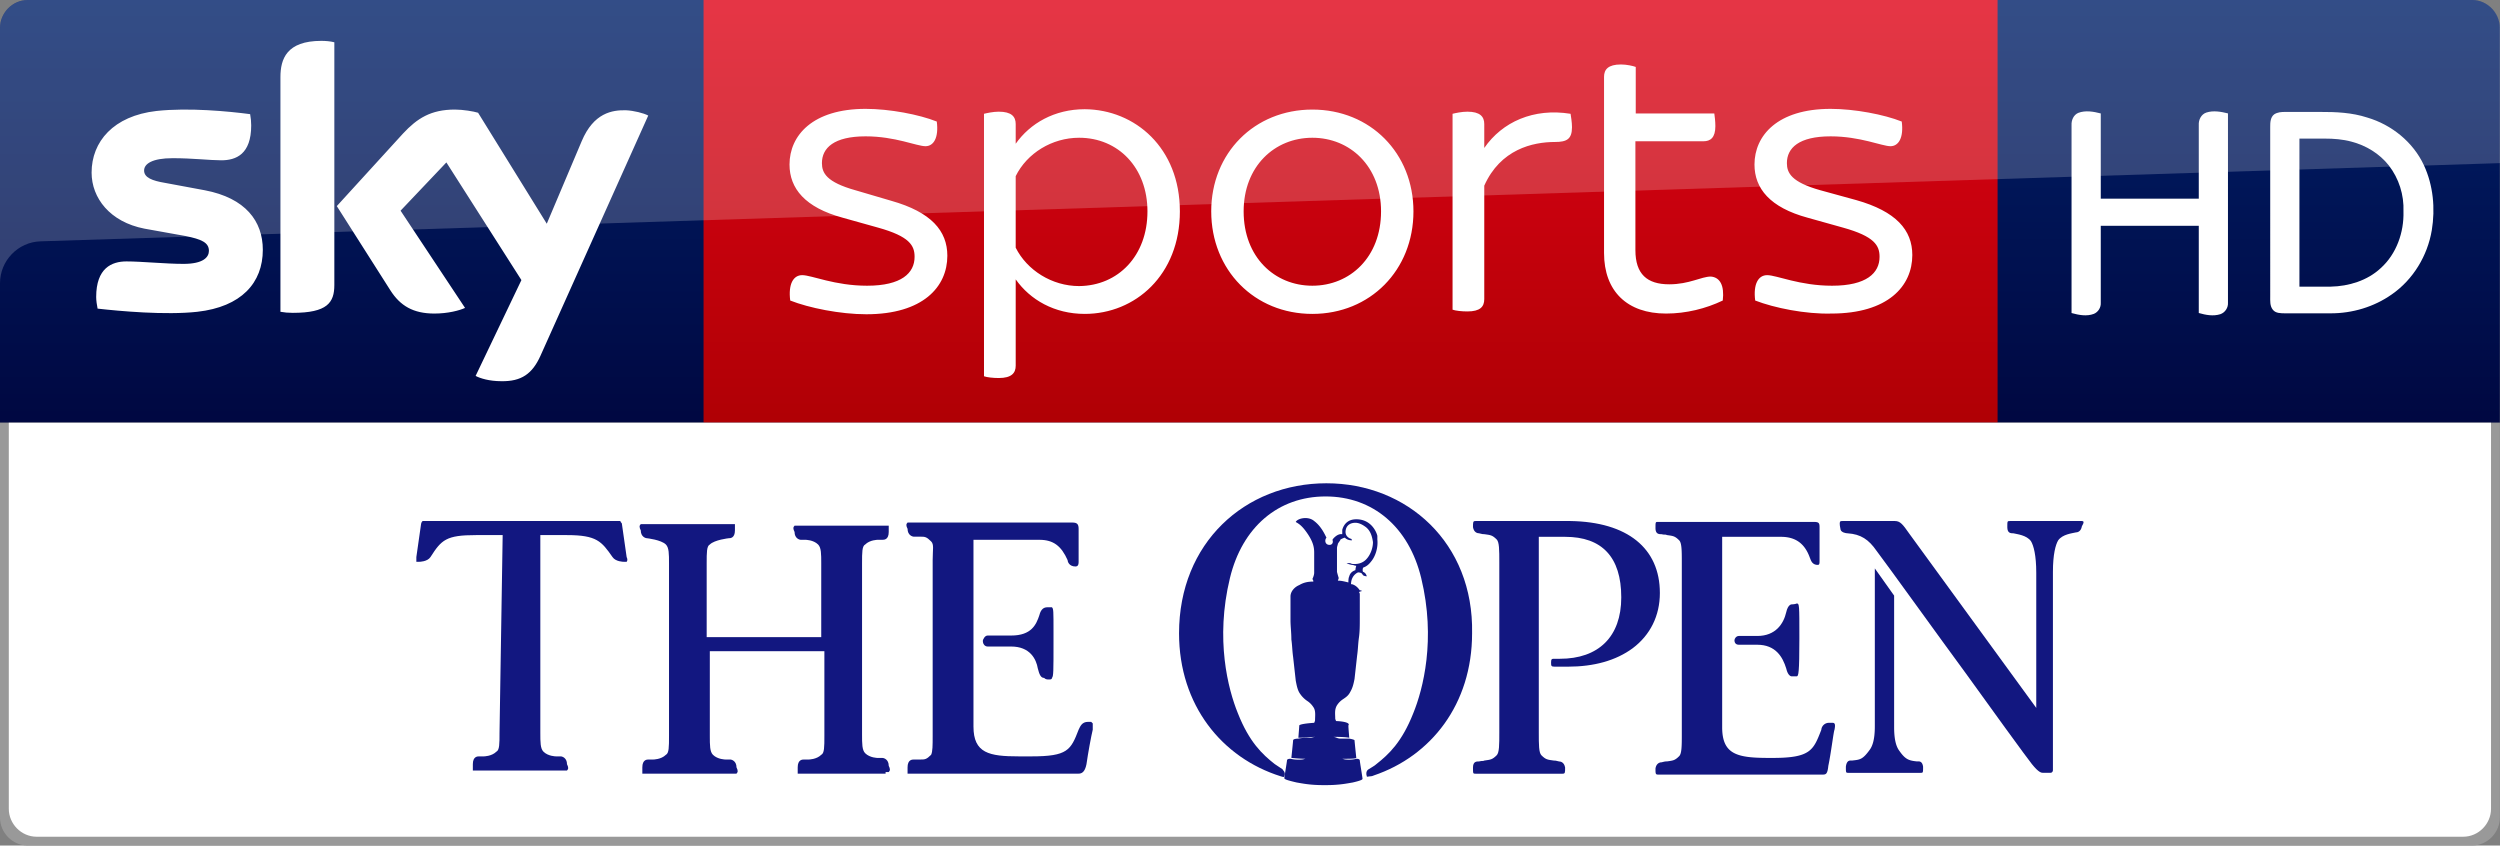 <svg width="709.61" height="240" xmlns="http://www.w3.org/2000/svg">
    <rect width="100%" height="100%" fill="#808080" stroke="none"/>
    <defs>
        <linearGradient id="b" x1="-8599.2" x2="-8599.2" y1="-4719.4" y2="-4553.6" gradientTransform="rotate(180 -4107.9 -2290.4)" gradientUnits="userSpaceOnUse">
            <stop stop-color="#a80002" offset="0"/>
            <stop stop-color="#ea021a" offset="1"/>
        </linearGradient>
        <linearGradient id="a" x1="99.851" x2="99.851" y1="138.67" y2="-27.096" gradientTransform="matrix(-1 0 0 1 709.56 0)" gradientUnits="userSpaceOnUse">
            <stop stop-color="#00043b" offset="0"/>
            <stop stop-color="#002672" offset="1"/>
        </linearGradient>
    </defs>
    <path d="M7.9 0C3.5 0 0 3.7 0 7.9V120h709.56V7.9c0-4.2-3.5-7.9-7.9-7.9z" fill="url(#a)"/>
    <g fill="#fff">
        <path d="M589.906 32.04c2.05-.782 4.324-.37 6.384.159v24.196h27.82v-20.89c-.096-1.478.677-3.062 2.141-3.556 2.007-.653 4.147-.25 6.144.24V85.92c.091 1.416-.806 2.789-2.15 3.255-2.011.648-4.157.24-6.135-.332V64.085h-27.82v21.869c.081 1.325-.73 2.63-1.964 3.134-2.054.778-4.29.327-6.33-.235V35.535c-.078-1.402.556-2.919 1.91-3.495zM645.528 32.448c.929-.6 2.008-.683 3.094-.675h9.92c4.52-.014 9.03.17 13.372 1.587 6.936 2.04 13.027 6.95 16.1 13.541 2.649 5.722 3.254 12.26 2.236 18.446-1.21 7.244-5.3 14.021-11.362 18.221-5.03 3.547-11.198 5.381-17.337 5.367h-12.98c-1.185-.03-2.62.024-3.431-1.008-.898-1.1-.744-2.597-.754-3.917V35.98c-.005-1.233.058-2.72 1.142-3.532m7.152 6.892v42.02h8.89c5.107-.1 10.387-1.709 14.18-5.246 4.473-4.023 6.628-10.162 6.46-16.095.187-4.675-1.291-9.379-4.171-13.075-2.65-3.36-6.48-5.673-10.603-6.744-2.47-.668-4.997-.86-7.538-.86z"/>
    </g>
    <path d="M199.7 0H567v120H199.7z" fill="url(#b)"/>
    <path d="M135 106.7c1.3.7 3.9 1.5 7.3 1.5 5.7.1 8.8-2.1 11.1-7.2L184 32.8c-1.3-.7-4.1-1.4-6.3-1.5-3.9-.1-9.2.7-12.6 8.8l-9.9 23.4L135.7 32c-1.3-.4-4.3-.9-6.6-.9-6.8 0-10.7 2.5-14.7 6.8L95.6 58.5l15.2 23.9c2.8 4.4 6.5 6.6 12.5 6.6 3.9 0 7.2-.9 8.7-1.6l-18.3-27.6 13-13.7L148 79.5zM94.9 80.9c0 5-2 7.9-11.8 7.9-1.3 0-2.4-.1-3.5-.3V21.9c0-5.1 1.7-10.3 11.6-10.3 1.2 0 2.5.1 3.7.4zm-20.3-10c0 9.4-6.1 16.2-18.6 17.6-9 1-22.1-.2-28.3-.9-.2-1-.4-2.3-.4-3.3 0-8.2 4.4-10.1 8.6-10.1 4.3 0 11.1.7 16.2.7 5.6 0 7.2-1.9 7.2-3.7 0-2.4-2.2-3.3-6.6-4.2L41 64.9C31.2 63 26 56.2 26 49c0-8.8 6.2-16.1 18.4-17.5 9.2-1 20.5.1 26.6.9.2 1.1.3 2.1.3 3.2 0 8.2-4.3 9.9-8.5 9.9-3.2 0-8.1-.6-13.8-.6-5.8 0-8.1 1.6-8.1 3.5 0 2 2.3 2.9 5.9 3.5L58.1 54c11.6 2.2 16.5 8.8 16.5 16.9m149.7 14.4c-.6-4.7.9-7.2 3.4-7.2 2.7 0 9.2 3 18.4 3 9.8 0 13.5-3.6 13.5-8.2 0-3.2-1.4-5.8-10.4-8.3l-10-2.8c-10.7-2.9-15.1-8.3-15.1-15.1 0-8.2 6.5-15.8 21.6-15.8 6.8 0 15.2 1.6 20.2 3.6.6 4.6-.9 7-3.2 7-2.5 0-8.6-2.8-17-2.8-9 0-12.4 3.3-12.4 7.6 0 2.8 1.3 5.4 9.5 7.7l10.2 3c11.3 3.2 15.9 8.5 15.9 15.6 0 8.8-6.9 16.6-23 16.6-7.4 0-16.3-1.8-21.6-3.9M334.9 60c0 18.1-12.7 29.1-27 29.1-8.6 0-15.5-4-19.6-9.8v24.5c0 2.1-1.2 3.5-4.8 3.5-1.6 0-3.4-.2-4.2-.5V32.3c.8-.2 2.6-.6 4.2-.6 3.6 0 4.8 1.4 4.8 3.5v5.6c4.1-5.8 11-9.8 19.6-9.8 14.3.1 27 11 27 29m-9.2 0c0-12.4-8.3-20.9-19.4-20.9-7.7 0-14.8 4.4-18 10.9v20.3c3.2 6.4 10.3 10.9 18 10.9 11.1-.1 19.4-8.6 19.4-21.2m18.1 0c0-16.6 12.3-28.9 28.7-28.9 16.5 0 28.7 12.4 28.7 28.9 0 16.7-12.3 29.1-28.7 29.1S343.8 76.7 343.8 60m48.2 0c0-12.8-8.8-20.9-19.5-20.9S353 47.2 353 60c0 13 8.8 21.1 19.5 21.1S392 73 392 60m54.2-23.9c0 3.4-1.5 4.2-4.8 4.2-6.4 0-15.5 2.1-20.1 12.4v32.2c0 2.2-1.2 3.5-4.8 3.5-1.6 0-3.4-.2-4.2-.5V32.3c.8-.2 2.6-.6 4.2-.6 3.6 0 4.8 1.4 4.8 3.5V42c5.1-7.4 14-11.4 24.5-9.7.1.7.4 2.4.4 3.8m52 49.2c-.6-4.7.9-7.2 3.4-7.2 2.7 0 9.2 3 18.4 3 9.8 0 13.5-3.6 13.5-8.2 0-3.2-1.4-5.8-10.4-8.3l-10-2.8c-10.7-2.9-15.1-8.3-15.1-15.1 0-8.2 6.5-15.8 21.6-15.8 6.8 0 15.2 1.6 20.2 3.6.6 4.6-.9 7-3.2 7-2.4 0-8.6-2.8-17-2.8-9 0-12.4 3.3-12.4 7.6 0 2.8 1.3 5.4 9.5 7.7l10.2 2.8c11.3 3.2 15.9 8.5 15.9 15.6 0 8.8-6.9 16.6-23 16.6-7.3.2-16.2-1.6-21.6-3.7m-9.2 0c-4.8 2.3-10.4 3.7-16.1 3.7-11 0-17.6-6.3-17.6-17.2v-50c0-2.1 1.2-3.5 4.8-3.5 1.6 0 3.4.4 4.2.7v13.2h22.3c.1.7.3 2.2.3 3.6 0 3.3-1.4 4.3-3.4 4.3h-19.3V71c0 6.8 3.3 9.7 9.6 9.7 5.7 0 9.1-2.2 11.8-2.2 2.6.2 3.9 2.5 3.4 6.8" fill="#fff"/>
    <path d="M8 0C3.6 0 0 3.6 0 8v72.4C0 74 5.1 68.7 11.5 68.5l698.11-22.199V8c0-4.4-3.6-8-8-8z" fill="#fff" opacity=".2"/>
    <path d="M7.9 240c-4.4 0-7.9-3.7-7.9-7.9V120h709.56v112.1c0 4.2-3.5 7.9-7.9 7.9z" fill="#999"/>
    <path d="M10.4 237.5c-4.4 0-7.9-3.7-7.9-7.9V120h704.56v109.6c0 4.2-3.5 7.9-7.9 7.9z" fill="#fff"/>
    <path d="M282.105 219.593h24.055c.89 0 1.782-.445 2.227-2.673.445-3.118 1.336-8.018 1.782-9.8v-1.782l-.446-.445h-.89c-1.782 0-2.228 1.336-2.673 2.227-2.228 5.791-3.118 7.573-13.364 7.573h-3.564c-8.463 0-12.918-.89-12.918-8.464V153.22h18.71c4.008 0 6.236 1.782 8.018 5.791 0 .445.445 1.782 2.227 1.782.89 0 .89-.891.89-1.337v-9.354c0-1.336-.445-1.782-1.781-1.782h-46.772c-.446.446-.446.891 0 1.782 0 1.782 1.335 2.227 1.78 2.227h1.783c1.336 0 1.782 0 3.118 1.337.89.89.445 2.227.445 5.345v49.891c0 2.673 0 4.455-.445 5.346-1.336 1.336-1.782 1.336-3.118 1.336h-1.782c-.446 0-1.782 0-1.782 2.227v1.782h.891z" fill="#121780"/>
    <path d="M297.696 192.866c.446 0 .891 0 .891-.446.445-.445.445-1.782.445-10.245v-2.673c0-6.236 0-6.682-.445-7.127h-1.336c-.891 0-1.782.445-2.228 2.227-.89 2.673-2.227 5.79-8.018 5.79h-6.682c-.89 0-1.336 1.337-1.336 1.337v.446c0 .445.445 1.336 1.336 1.336h6.682c5.346 0 7.127 3.564 7.573 6.236.445 1.782.89 2.673 1.782 2.673.445.446.89.446 1.336.446zM251.369 219.148h.89c.446-.446.446-.891 0-1.782 0-1.782-1.336-2.228-1.781-2.228h-1.337s-2.227 0-3.563-1.336c-.891-.89-.891-2.673-.891-5.345v-48.555c0-3.118 0-4.9.89-5.346 1.337-1.336 3.564-1.336 3.564-1.336h1.337c.445 0 1.782 0 1.782-2.227v-1.782H225.533c-.446.445-.446.89 0 1.782 0 1.782 1.336 2.227 1.781 2.227h1.336s2.228 0 3.564 1.336c.891.891.891 2.673.891 5.346v20.936h-32.518v-20.936c0-3.118 0-4.9.89-5.346 1.337-1.336 5.346-1.781 5.346-1.781.446 0 1.782 0 1.782-2.228v-1.781H181.878c-.446.445-.446.89 0 1.781 0 1.782 1.336 2.228 1.781 2.228 0 0 4.01.445 5.346 1.781.89.891.89 2.673.89 5.346v49c0 3.118 0 4.9-.89 5.346-1.336 1.336-3.564 1.336-3.564 1.336h-1.336c-.446 0-1.782 0-1.782 2.227v1.782H209.05c.446-.445.446-.89 0-1.782 0-1.782-1.336-2.227-1.781-2.227h-1.337s-2.227 0-3.563-1.336c-.891-.891-.891-2.673-.891-5.346v-24.055h32.518v24.055c0 3.118 0 4.9-.891 5.346-1.336 1.336-3.564 1.336-3.564 1.336h-1.336c-.445 0-1.782 0-1.782 2.227v1.782H251.37zM141.787 208.011c0 3.118 0 4.9-.891 5.346-1.337 1.336-3.564 1.336-3.564 1.336h-1.336c-.446 0-1.782 0-1.782 2.227v1.782h26.727c.446-.445.446-.89 0-1.782 0-1.782-1.336-2.227-1.782-2.227h-1.336s-2.227 0-3.564-1.336c-.89-.891-.89-2.673-.89-5.346v-56.127h7.572c8.464 0 9.8 1.782 12.918 6.236.891 1.336 3.119 1.336 3.119 1.336h.89s.446-.445 0-1.336l-1.336-9.354c0-.446-.445-.446-.445-.891h-56.128s-.445.445-.445.89l-1.337 9.355v1.336h.891s2.228 0 3.119-1.336c3.118-4.9 4.454-6.236 12.918-6.236h7.573z" fill="#121780"/>
    <g>
        <path d="M590.93 147.892h-20.42c-.747 0-.747 0-.747 1.743s.996 1.743 1.743 1.743c.996.25 3.735.498 4.98 2.242.748 1.245 1.495 3.984 1.495 8.965v38.351l-36.11-49.558c-1.743-2.49-2.49-3.486-3.985-3.486h-14.942c-.498 0-.747 0-.747.747s.25 1.494.25 1.743c.248.747 1.493.996 1.991.996 3.736.25 5.977 1.743 8.219 4.98 2.49 3.238 18.428 25.402 25.401 34.866 4.98 6.973 18.18 25.152 18.678 25.65 1.992 2.49 2.739 2.49 3.237 2.49h1.992c.747 0 .747-.747.747-.747v-56.281c0-4.98.748-7.72 1.495-8.965 1.245-1.744 3.984-1.993 4.98-2.242.498 0 1.494-.249 1.744-1.743.747-1.245.498-1.494 0-1.494z" fill="#121780"/>
        <path d="M376.503 137.175c-23.16 0-41.838 16.935-41.838 42.585 0 20.421 12.203 35.362 28.889 40.593.747.249.996.249.996 0 .498-1.246-.498-1.744-.498-1.993l-2.242-1.494c-3.486-2.74-7.222-6.226-10.459-14.444-2.74-6.724-6.475-20.918-2.241-38.351 3.486-14.445 13.697-23.16 27.145-23.16s23.658 8.716 27.145 23.16c4.234 17.433.498 31.627-2.241 38.35-3.238 8.219-6.973 11.705-10.46 14.445-.498.498-1.494.996-2.241 1.494 0 0-.996.498-.498 1.993 0 .249.498 0 .996 0s.996-.25.996-.25c16.188-5.478 27.892-20.17 27.892-40.342.498-25.65-18.428-42.585-41.34-42.585z" fill="#121780" stroke-width="1.734"/>
        <path d="M471.145 168.313c0 6.474-2.74 11.953-7.72 15.689-4.732 3.486-10.957 5.23-18.428 5.23H441.26c-.996 0-.996-.25-.996-1.246s.249-.996.996-.996h1.494c10.958 0 17.433-6.226 17.433-17.432 0-11.456-5.48-17.184-15.939-17.184h-7.47v55.535c0 3.486 0 5.728.747 6.475 1.245 1.245 1.743 1.245 3.486 1.494.498 0 .498 0 1.494.25.498 0 1.494.248 1.743 1.742 0 1.495 0 1.744-.747 1.744h-24.654c-.747 0-.747 0-.747-1.744s.996-1.743 1.743-1.743c.996-.249.996 0 1.494-.249 1.744-.249 2.242-.249 3.487-1.494.747-.747.747-2.989.747-6.475v-48.313c0-3.486 0-5.727-.747-6.475-1.245-1.245-1.743-1.245-3.487-1.494-.498 0-.498 0-1.494-.249-.498 0-1.494-.249-1.743-1.743 0-1.494 0-1.743.747-1.743h26.896c16.187.249 25.401 7.72 25.401 20.42zM508.5 171.55s-.996 0-1.494 2.241c-.747 3.238-2.988 6.724-8.218 6.724h-5.23c-.747 0-1.245.747-1.245 1.245s.25 1.246 1.245 1.246h5.23c5.23 0 7.222 3.486 8.218 6.724.498 2.24 1.494 2.24 1.494 2.24h1.494c.499 0 .748-.995.748-10.708s0-9.961-.748-9.961c-.498.249-1.494.249-1.494.249z" fill="#121780"/>
        <path d="M520.205 205.17h-.996a2.16 2.16 0 0 0-2.242 1.992c-2.24 5.728-2.988 7.969-13.696 7.969h-1.246c-8.965 0-13.198-.996-13.198-8.716v-54.04h16.685c3.984 0 6.724 1.743 8.218 5.976.249.498.498 1.992 2.241 1.992.498 0 .498-.498.498-1.245v-9.463c0-1.245-.249-1.494-1.743-1.494h-44.079c-.747 0-.747 0-.747 1.743s.996 1.743 1.743 1.743c.996.25.996 0 1.494.25 1.744.248 2.242.248 3.487 1.494.747.747.747 2.988.747 6.474v48.313c0 3.487 0 5.728-.747 6.475-1.245 1.245-1.743 1.245-3.487 1.494-.498 0-.498 0-1.494.25-.498 0-1.494.248-1.743 1.742 0 1.495 0 1.744.747 1.744h46.569c.997 0 1.495 0 1.744-2.49.747-3.487 1.494-9.713 1.743-10.211.249-1.245.249-1.992-.498-1.992zM544.112 216.127c-2.241-.249-3.237-.498-4.98-2.988-.748-.996-1.495-2.74-1.495-6.724V169.06l-5.479-7.72v44.826c0 3.984-.747 5.728-1.494 6.724-1.992 2.739-2.74 2.739-4.98 2.988-.498 0-1.495-.249-1.744 1.743 0 1.744 0 1.744.747 1.744h20.421c.747 0 .747 0 .747-1.744-.249-1.743-1.245-1.494-1.743-1.494z" fill="#121780"/>
        <path d="M379.246 204.672s-.25-.498-.25-.747c0-1.245-.248-2.49.499-3.736.498-.747.996-1.245 1.743-1.743s1.494-.996 1.993-1.992c.747-1.246.996-2.49 1.245-3.736l.747-6.724c.249-1.743.249-3.237.498-4.98s.249-3.487.249-5.48v-6.723c0-.25 0-.498-.25-.747.499-.25.748-.25.748-.25s.249-.249-.498-.249c-.498-.747-1.245-1.494-2.241-1.743h-.25c0-1.245.499-2.49 1.744-3.237.498-.25.747 0 .996 0s.498.498.747.747c.498.249.996.249.996.249-.249-.747-.498-.996-.996-1.245-.249 0-.249-.996 0-1.245.747-.25 1.494-.747 2.241-1.744 1.246-1.494 1.993-3.984 1.744-6.226v-.996c0-.249-1.246-4.731-5.977-4.731-2.241 0-3.487 1.245-3.985 2.988v1.245c-1.494-.249-2.74 1.494-2.74 1.494v.25c.25.747-.248 1.494-1.244 1.245-.996-.25-.996-1.495-.498-1.993-.498-.996-1.495-3.237-3.487-4.731-1.743-1.495-4.731-.747-5.23.249.25.249 1.246.498 2.74 2.49 2.241 2.988 2.49 4.732 2.49 6.226v5.728c0 .747-.498 1.743-.498 1.743l.25.498v.25c-1.495 0-2.74.248-3.985.995-1.246.498-2.49 1.744-2.49 3.238v6.724c0 1.743.248 3.486.248 5.478.25 1.744.25 3.238.498 4.981.25 2.241.498 4.483.747 6.724.25 1.245.499 2.74 1.246 3.736a7.579 7.579 0 0 0 1.992 1.992 5.819 5.819 0 0 1 1.743 1.743c.747.996.498 2.49.498 3.736 0 .249-.249.747-.249.747-.249 0-3.984.249-4.233.747 0 .498-.25 3.237-.25 3.486 1.744 0 3.238-.249 5.23-.249h-.249c-.747 0-.996.25-1.743.25-1.245 0-1.992 0-3.237.249 0 0-1.495 0-1.495.498 0 .249-.498 4.98-.498 4.98.25 0 1.993.25 4.483.25h-.25c-.746 0-.497.248-2.24.248-1.495 0-1.993-.249-2.242-.249s-.996 0-.996.498c0 .25-.747 4.732-.747 4.981s.249.498 3.486 1.245c1.495.25 3.736.747 7.471.747h.997c3.735 0 5.976-.498 7.47-.747 3.238-.747 2.74-.996 2.74-1.245s-.747-4.732-.747-4.98c0-.499-.747-.499-.996-.499 0 0-.747.25-1.993.25-1.743 0-1.494-.25-2.24-.25h-.25c2.49 0 4.234 0 4.483-.249 0 0-.498-4.731-.498-4.98s-1.495-.498-1.495-.498h-2.49c-.996 0-1.245-.499-2.241-.499H378c1.744 0 3.487 0 4.981.25 0 0-.249-2.74-.249-3.487.747-.996-2.74-1.245-3.486-1.245zm5.479-42.835c-.747.25-1.495.747-1.744 1.744-.249.498-.249 1.245-.249 1.743-.996-.25-1.992-.498-2.74-.498h-.248l.249-.747s-.25-.747-.498-1.744v-6.724c0-.498.249-.996.249-1.245.249-.498.747-.996.747-1.245.498-.249.996-.498 1.245-.498.747.747 1.743.747 1.992.747 0 0 0-.498-.498-.498-.996-.498-1.494-1.245-1.245-2.49s1.245-1.993 2.74-1.993c.996 0 1.992.498 2.988 1.246 1.245.996 1.743 2.49 1.992 4.233 0 1.743-.747 3.736-1.992 4.98-.996.997-2.241 1.246-3.237 1.246-.498 0-.748 0-1.246-.249h-.996s.25.25 1.495.498c.498 0 .747.25 1.245.25-.25.746-.25 1.244-.25 1.244z" fill="#121780" stroke-width="1.734"/>
    </g>
</svg>
